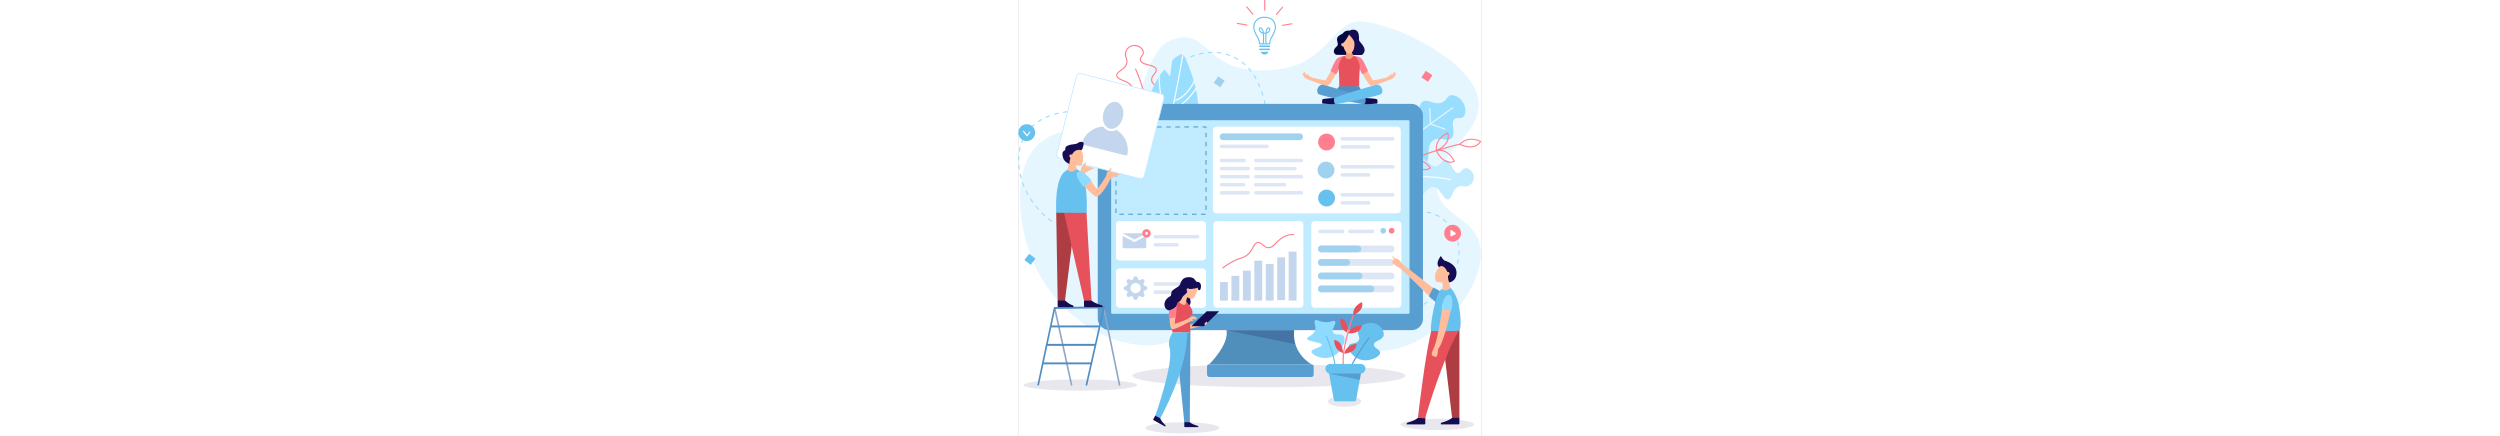 <svg  width="100%" height="100px" viewBox="0 0 573 539">
  <rect x="0" y="0" width="573" height="539" fill="#333333" stroke="none"/>
  <defs>
    <clipPath id="clip-Web_1920_1">
      <rect width="573" height="539"/>
    </clipPath>
  </defs>
  <g id="Web_1920_1" data-name="Web 1920 – 1" clip-path="url(#clip-Web_1920_1)">
    <rect width="573" height="539" fill="#fff"/>
    <g id="Grupo_3" data-name="Grupo 3" transform="translate(-480 -118)">
      <g id="background" transform="translate(480 118)">
        <path id="Trazado_1" data-name="Trazado 1" d="M314.835,86.34c-83.888,6.72-76.367-48.5-118.618-39.19-40.338,8.9-33.34,66.77-66.458,94.47-41.345,34.54-68.875,5.06-103.715,35.85C-9.31,208.58.5,281.07,18.965,324c22.072,51.39,70.9,94.1,125.616,101.51,57.9,7.85,68-31.2,138.173-35.23,90.091-5.17,114.791,56.83,182.831,40.87,63.176-14.81,115.385-85.43,104.722-129.66-8.056-33.26-47.417-34-53.036-67.65-7.27-43.52,54.969-64,51.636-108.51-3.273-43.73-87.433-91-141.234-98.7C387.415,20.91,386.72,80.58,314.835,86.34Z" transform="translate(0 0.083)" fill="#e6f6ff"/>
        <path id="Trazado_2" data-name="Trazado 2" d="M153.22,146.61a29,29,0,0,1-15.48-4.52c-4.24-2.73-7-6.21-7.72-9.82-1-5,2-9.1,4.9-13.05,2.77-3.76,5.39-7.31,4.16-11.22-1.31-4.15-6.16-6.16-10.45-7.94s-8.15-3.38-8.36-6.83c-.18-2.88,2.44-4.78,5.2-6.79,3.13-2.27,6.68-4.85,7.32-9.35a11.45,11.45,0,0,0-.89-5.86c-.74-2.15-1.52-4.37-.47-7.47a12.45,12.45,0,0,1,8.85-8.11h0c6.46-1.43,13,2.92,14.05,7.47.64,2.71-.72,4.75-1.93,6.54-1.06,1.59-2,3-1.56,4.57.75,2.85,5.08,4,9.27,5.12,4.53,1.2,9.21,2.45,10.2,6,.71,2.49-.83,4.41-2.46,6.44s-3.24,4-3.07,6.92c.2,3.49,2.95,5.37,6.13,7.56,2.92,2,6.24,4.28,7.73,8.23,1.77,4.69.83,11.41-2.47,17.53-3.91,7.27-10.29,12.37-17.5,14a24.539,24.539,0,0,1-5.45.58ZM140.59,57a11,11,0,0,0-7.84,7.19c-.9,2.65-.26,4.47.47,6.58a13,13,0,0,1,.95,6.51c-.72,5.08-4.69,8-7.88,10.27-2.56,1.86-4.76,3.46-4.63,5.58.16,2.59,3.56,4,7.5,5.63,4.57,1.9,9.75,4,11.24,8.81,1.44,4.59-1.51,8.59-4.36,12.46-2.74,3.71-5.57,7.55-4.66,12,.66,3.19,3.25,6.45,7.11,8.93a27,27,0,0,0,19.87,3.75c6.82-1.54,12.87-6.38,16.59-13.29,3.11-5.78,4-12.06,2.39-16.39-1.34-3.54-4.33-5.59-7.22-7.58-3.34-2.29-6.49-4.45-6.73-8.62-.2-3.4,1.7-5.77,3.38-7.87,1.45-1.82,2.71-3.39,2.2-5.2-.78-2.78-5.07-3.92-9.22-5-4.57-1.21-9.31-2.47-10.25-6.11-.58-2.22.6-4,1.75-5.69s2.23-3.33,1.72-5.45c-.94-3.92-6.84-7.66-12.38-6.43Z" transform="translate(0.928 0.083)" fill="#ff7f8e"/>
        <path id="Trazado_3" data-name="Trazado 3" d="M158.51,162.85l-1.37-.23c6.15-36.22-13.65-77.06-13.85-77.47l1.25-.62C144.74,85,164.73,126.19,158.51,162.85Z" transform="translate(1.02 0.083)" fill="#ff7f8e"/>
        <path id="Trazado_4" data-name="Trazado 4" d="M302.86,129.14c-.37-1.83-.78-3.65-1.21-5.4l1.35-.33c.44,1.77.85,3.6,1.23,5.45Zm-2.65-10.74c-.52-1.79-1.09-3.56-1.68-5.27l1.32-.45c.59,1.73,1.17,3.52,1.7,5.33ZM296.59,108c-.71-1.72-1.45-3.42-2.23-5l1.26-.59c.78,1.65,1.54,3.37,2.26,5.12Zm-4.76-10c-.9-1.62-1.86-3.21-2.84-4.72l1.17-.76c1,1.54,2,3.16,2.89,4.81Zm-6-9.21c-1.12-1.47-2.31-2.9-3.52-4.23l1-.94c1.23,1.37,2.44,2.82,3.59,4.32ZM192.3,81.55l-.82-1.12c1.51-1.1,3.07-2.17,4.63-3.17l.75,1.17c-1.56,1-3.09,2.05-4.58,3.13Zm86.15-.91c-1.34-1.25-2.75-2.44-4.19-3.54l.85-1.11c1.47,1.13,2.91,2.35,4.29,3.63ZM201.57,75.6l-.68-1.22c1.64-.91,3.31-1.78,5-2.58l.6,1.26C204.83,73.84,203.18,74.7,201.57,75.6ZM269.73,74a49.052,49.052,0,0,0-4.79-2.68l.62-1.25c1.67.83,3.32,1.76,4.91,2.75Zm-58.2-3.13-.52-1.3c1.74-.69,3.52-1.34,5.28-1.91l.42,1.32c-1.71.54-3.47,1.17-5.18,1.86Zm48.38-1.75c-1.7-.65-3.46-1.22-5.22-1.7l.36-1.34c1.81.49,3.61,1.08,5.35,1.74ZM222,67.44l-.34-1.35c1.82-.45,3.67-.84,5.5-1.15l.23,1.37C225.62,66.62,223.81,67,222,67.44Zm27.3-1.23c-1.78-.31-3.62-.54-5.45-.69l.11-1.38c1.87.15,3.75.38,5.58.7Zm-16.45-.61-.12-1.39c1.87-.17,3.76-.26,5.61-.27v1.39c-1.78.01-3.63.1-5.47.27Z" transform="translate(1.651 0.083)" fill="#99deff"/>
        <path id="Trazado_5" data-name="Trazado 5" d="M544.66,124.75c5.19,6.85,5,15.81,1.66,19.41-3.24,3.44-7.37-.19-10.94,2.77-5.6,4.66,1.53,16.16-2.93,22.74-4.62,6.8-14.79-1.68-23.27,3.61-10.4,6.48-1.89,23.43-11.09,32.33-8.81,8.51-31.14,7-42.93-8.65-10.41-13.84-9.12-34.1-.5-40.87,10.08-7.92,25.72,6.06,34.19-2.68,7.6-7.85-1-23.22,7.19-28,6.88-4,15,5.49,24.3.8,6.1-3.08,6-8.89,12-8.71C536.55,117.59,541.43,120.5,544.66,124.75Z" transform="translate(3.926 0.083)" fill="#99deff"/>
        <path id="Trazado_6" data-name="Trazado 6" d="M440.08,217.22h-.14a.7.7,0,0,1-.54-.83c2.09-10,18.41-27.12,48.51-50.85,22.35-17.62,44.38-32.52,44.6-32.67a.695.695,0,1,1,.78,1.15c-.88.6-87.69,59.45-92.53,82.66a.69.69,0,0,1-.68.54Z" transform="translate(3.926 0.083)" fill="#e6f6ff"/>
        <path id="Trazado_7" data-name="Trazado 7" d="M491.24,190.24h-.12l-26.31-4.69a.7.7,0,0,1-.57-.69l.24-21.09a.68.68,0,0,1,.7-.69.7.7,0,0,1,.69.71l-.23,20.49,25.72,4.59a.69.69,0,0,1-.12,1.37Z" transform="translate(3.926 0.083)" fill="#e6f6ff"/>
        <path id="Trazado_8" data-name="Trazado 8" d="M523.11,160a.67.67,0,0,1-.24,0l-17.61-6.35a.7.7,0,0,1-.46-.63l-.87-19.15a.7.7,0,0,1,.67-.73.69.69,0,0,1,.72.67l.85,18.69,17.18,6.19a.69.69,0,0,1,.41.89A.68.68,0,0,1,523.11,160Z" transform="translate(3.926 0.083)" fill="#e6f6ff"/>
        <path id="Trazado_9" data-name="Trazado 9" d="M559.19,219.1c0-6-5.2-11.3-9.68-11.37-4.8-.06-6,6-10.1,5.83-6.66-.22-8.52-16.21-15.12-16.56-4.57-.25-5.62,7.33-11.67,8.32-7.24,1.18-10.33-8.9-18.66-10.08-10-1.41-25.58,10.33-25.59,25.7,0,12.5,10.26,24.4,19,24.25,9.61-.16,12.9-14.89,21.77-14.14s12.11,16.13,18.36,15.12c5.4-.86,4.51-12.55,12.87-15.71,5.15-2,8.38,1.39,13.2-1.54a11.82,11.82,0,0,0,5.62-9.82Z" transform="translate(3.926 0.083)" fill="#c1ebff"/>
        <path id="Trazado_10" data-name="Trazado 10" d="M451.56,226.12a.69.69,0,0,1-.65-.43.71.71,0,0,1,.38-.91c34.41-14.09,79-3.61,79.47-3.5a.69.69,0,0,1,.52.83.7.7,0,0,1-.84.52c-.44-.11-44.64-10.48-78.62,3.44a.851.851,0,0,1-.26.05Z" transform="translate(3.926 0.083)" fill="#fff"/>
        <path id="Trazado_11" data-name="Trazado 11" d="M460.36,213.55a.72.72,0,0,1-.34-.09.69.69,0,0,1-.26-.94c4.37-7.82,19.52-16.12,45-24.68,18.9-6.34,36.77-10.47,36.94-10.51a.7.7,0,0,1,.32,1.36c-.71.16-71,16.51-81.07,34.5a.69.69,0,0,1-.59.36Z" transform="translate(3.926 0.083)" fill="#ff7f8e"/>
        <path id="Trazado_12" data-name="Trazado 12" d="M554.66,182.06a32.78,32.78,0,0,1-13.21-3.24.69.69,0,0,1-.19-1.09c11.08-11.8,26.29-3.78,26.45-3.7a.73.73,0,0,1,.34.43.7.7,0,0,1-.08.55C564.6,180.46,559.49,182.06,554.66,182.06ZM543,178c3.51,1.55,16.79,6.55,23.41-3.07C563.45,173.57,552,169.13,543,178Z" transform="translate(3.926 0.083)" fill="#ff7f8e"/>
        <path id="Trazado_13" data-name="Trazado 13" d="M529.87,201c-11.11,0-17.64-14.52-17.71-14.69a.67.67,0,0,1,0-.6.7.7,0,0,1,.49-.36c15.94-3,22.86,13.48,22.93,13.64a.69.69,0,0,1-.38.91,14.259,14.259,0,0,1-5.33,1.1Zm-16-14.43c1.74,3.41,9.11,16.17,20.18,12.3a26.63,26.63,0,0,0-4.82-6.86c-4.41-4.48-9.57-6.31-15.4-5.48Z" transform="translate(3.926 0.083)" fill="#ff7f8e"/>
        <path id="Trazado_14" data-name="Trazado 14" d="M512.8,186.69a.75.75,0,0,1-.36-.1.74.74,0,0,1-.34-.53c-1.68-16.1,14.33-22.36,14.5-22.43a.75.75,0,0,1,.55,0,.69.69,0,0,1,.36.42c4.63,14.72-14.26,22.48-14.45,22.56a.85.85,0,0,1-.26.08Zm13.59-21.46c-2.93,1.32-13.75,7.07-13,19.73,3.48-1.65,15.95-8.43,13-19.73Z" transform="translate(3.926 0.083)" fill="#ff7f8e"/>
        <path id="Trazado_15" data-name="Trazado 15" d="M498.52,210.21c-10.14,0-18.32-11.62-18.42-11.77a.66.66,0,0,1-.09-.61.7.7,0,0,1,.42-.44c15.23-5.54,25.43,9.57,25.53,9.72a.73.73,0,0,1,.1.54.71.71,0,0,1-.32.44A13.59,13.59,0,0,1,498.52,210.21ZM481.8,198.4c2.41,3.09,12.25,14.48,22.56,8.88C502.38,204.68,493.82,194.66,481.8,198.4Z" transform="translate(3.926 0.083)" fill="#ff7f8e"/>
        <path id="Trazado_16" data-name="Trazado 16" d="M480.67,198.74a.67.67,0,0,1-.24,0,.7.7,0,0,1-.43-.47c-4.29-15.58,9.9-25.25,10-25.34a.69.69,0,0,1,1,.26c7,13.74-9.82,25.36-10,25.47a.69.69,0,0,1-.33.08Zm9.49-24.21c-2.58,2-11.81,10.18-9.07,22.34C484.19,194.46,494.86,185.17,490.16,174.53Z" transform="translate(3.926 0.083)" fill="#ff7f8e"/>
        <path id="Trazado_17" data-name="Trazado 17" d="M202.5,66.05s33,62.47,11.73,96.35-46.94,42.73-46.94,42.73-21.38-34.94-10.2-73.22S180,86,180,86l6.52,8.5L189.09,75S192.89,69.36,202.5,66.05Z" transform="translate(1.207 0.083)" fill="#99deff"/>
        <path id="Trazado_18" data-name="Trazado 18" d="M167.29,205.82a.67.67,0,0,1-.38-.11.69.69,0,0,1-.2-1c17-26.34,34.92-137.69,35.1-138.81a.7.7,0,0,1,1.38.21c-.05.29-4.56,28.46-11.13,59.54-8.83,41.79-17,68.64-24.19,79.82A.69.69,0,0,1,167.29,205.82Z" transform="translate(1.23 0.083)" fill="#fff"/>
        <path id="Trazado_19" data-name="Trazado 19" d="M185.63,151.72h-.19c-4.44-1.26-7.91-11.07-10.62-30-2-13.72-2.73-27.28-2.74-27.41a.7.7,0,1,1,1.39-.08c.83,14.89,4.66,54,12.35,56.17a.69.69,0,0,1-.19,1.36Z" transform="translate(1.22 0.083)" fill="#fff"/>
        <path id="Trazado_20" data-name="Trazado 20" d="M183.06,168.14H183a.7.7,0,1,1,.05-1.39h0c.15,0,15.24.07,38.19-26.75a.695.695,0,1,1,1.05.91C199.55,167.43,184.59,168.14,183.06,168.14Z" transform="translate(1.355 0.083)" fill="#fff"/>
        <path id="Trazado_21" data-name="Trazado 21" d="M191.65,125a.7.7,0,0,1-.17-1.37c15.23-3.88,24.16-23.69,24.24-23.89a.7.7,0,0,1,1.28.56,60.891,60.891,0,0,1-6.54,10.78c-3.91,5.17-10.32,11.78-18.64,13.9Z" transform="translate(1.383 0.083)" fill="#fff"/>
        <path id="Trazado_22" data-name="Trazado 22" d="M192.22,132.08a10.631,10.631,0,0,1-2.19-.22.7.7,0,0,1,.29-1.36c12.14,2.56,27.11-21.22,27.26-21.46a.7.7,0,0,1,1-.23.69.69,0,0,1,.22,1,87.922,87.922,0,0,1-9.29,12C203.06,128.63,197.27,132.08,192.22,132.08Z" transform="translate(1.381 0.083)" fill="#fff"/>
        <path id="Trazado_23" data-name="Trazado 23" d="M177.08,178.06a.5.5,0,0,1-.17,0c-5.74-1.41-11.21-7.58-16.25-18.33a110.526,110.526,0,0,1-5.83-15.59.7.7,0,0,1,.49-.86.69.69,0,0,1,.85.49c.08.3,8.3,29.79,21.07,32.94a.7.7,0,0,1,.51.85.69.69,0,0,1-.67.5Z" transform="translate(1.115 0.083)" fill="#fff"/>
        <path id="Trazado_24" data-name="Trazado 24" d="M176.06,185.78a.7.7,0,0,1-.25-.05c-19.06-7.34-22-21.34-22.07-21.93a.69.69,0,0,1,.55-.81.68.68,0,0,1,.81.55c0,.13,2.91,13.84,21.21,20.89a.7.7,0,0,1-.25,1.35Z" transform="translate(1.107 0.083)" fill="#fff"/>
        <path id="Trazado_25" data-name="Trazado 25" d="M497.44,376.63l-.77-1.16c1.55-1,3.09-2.09,4.56-3.15l.81,1.14C500.55,374.52,499,375.59,497.44,376.63Zm9.08-6.51-.85-1.1c1.48-1.14,2.93-2.31,4.31-3.47l.9,1.07C509.48,367.79,508,369,506.52,370.12Zm8.56-7.19-.94-1c1.38-1.27,2.72-2.55,4-3.84l1,1C517.83,360.35,516.47,361.65,515.08,362.93Zm7.86-8-1-.93c1.24-1.39,2.43-2.81,3.54-4.23l1.09.86c-1.17,1.48-2.37,2.92-3.63,4.37Zm6.91-8.82-1.15-.79c1-1.53,2-3.1,2.95-4.65l1.2.7c-.92,1.63-1.93,3.22-3,4.78Zm5.64-9.7-1.26-.6c.8-1.67,1.53-3.38,2.17-5.06l1.3.49c-.65,1.76-1.4,3.5-2.21,5.21Zm4-10.52-1.34-.37c.48-1.77.88-3.58,1.18-5.36l1.37.24c-.36,1.86-.77,3.71-1.26,5.53Zm1.86-11.09-1.39-.09c.07-1.08.11-2.17.11-3.25v-2.23l1.39-.06v2.29c-.05,1.15-.09,2.27-.16,3.38Zm-1.87-11a49.707,49.707,0,0,0-1.12-5.37l1.34-.35a51.839,51.839,0,0,1,1.16,5.51Zm-2.82-10.58a48.743,48.743,0,0,0-2.24-5l1.24-.64a51.51,51.51,0,0,1,2.3,5.15Zm-5-9.76a54.068,54.068,0,0,0-3.23-4.44l1.08-.87a55.148,55.148,0,0,1,3.32,4.55ZM524.71,275a52,52,0,0,0-4.1-3.65l.87-1.09a51.215,51.215,0,0,1,4.21,3.76Zm-8.58-6.81a42.307,42.307,0,0,0-4.82-2.57l.57-1.27a43.705,43.705,0,0,1,5,2.66Zm-25.9-4-.51-1.29a22.81,22.81,0,0,1,5.55-1.39l.17,1.38a21.5,21.5,0,0,0-5.21,1.21Zm15.95-.38a30.178,30.178,0,0,0-5.33-1l.12-1.39a32.23,32.23,0,0,1,5.59,1Z" transform="translate(3.926 0.083)" fill="#99deff"/>
        <path id="Trazado_26" data-name="Trazado 26" d="M51,279.93c-1.64-.87-3.28-1.8-4.87-2.78l.72-1.19c1.57,1,3.18,1.89,4.8,2.74Zm-9.56-5.86c-1.52-1.06-3-2.19-4.49-3.35l.86-1.09c1.45,1.14,2.93,2.26,4.43,3.3Zm-8.78-7c-1.38-1.23-2.75-2.53-4.06-3.85l1-1c1.3,1.3,2.65,2.58,4,3.8Zm-7.91-7.93c-1.23-1.38-2.44-2.82-3.61-4.28l1.09-.87c1.15,1.44,2.35,2.86,3.56,4.23Zm-7-8.76c-1.08-1.52-2.13-3.08-3.12-4.66l1.17-.74c1,1.55,2,3.1,3.08,4.59Zm-6-9.48c-.91-1.63-1.78-3.3-2.59-5l1.25-.61c.8,1.65,1.66,3.3,2.55,4.9Zm-4.9-10.08c-.72-1.73-1.39-3.49-2-5.23l1.31-.46c.6,1.71,1.27,3.45,2,5.15Zm-3.7-10.58c-.51-1.8-1-3.63-1.36-5.44l1.36-.29c.38,1.78.84,3.58,1.34,5.35Zm-2.37-11c-.28-1.87-.49-3.74-.63-5.58l1.38-.11c.14,1.81.35,3.65.63,5.48ZM0,198.13v-.2c0-1.82.07-3.64.21-5.41l1.38.11c-.13,1.74-.2,3.52-.2,5.3v.2Zm2.25-11-1.37-.22c.3-1.87.69-3.72,1.16-5.5l1.34.34c-.45,1.78-.83,3.59-1.13,5.41ZM5,176.54l-1.3-.48a54,54,0,0,1,2.19-5.18l1.26.61A52.427,52.427,0,0,0,5,176.54Zm4.8-9.85L8.63,166a52.775,52.775,0,0,1,3.22-4.61l1.1.86a50.1,50.1,0,0,0-3.14,4.44Zm6.74-8.63-1-1a55.52,55.52,0,0,1,4.12-3.84l.9,1.07a52.8,52.8,0,0,0-4.01,3.77Zm8.4-7.06-.79-1.15c1.52-1,3.13-2,4.78-3l.68,1.21C28,149,26.42,150,24.94,151Zm9.57-5.38-.57-1.26c1.67-.76,3.41-1.48,5.19-2.13l.48,1.31c-1.75.65-3.46,1.35-5.1,2.09Zm10.34-3.79-.39-1.34c1.75-.51,3.58-1,5.43-1.39l.3,1.36c-1.82.42-3.62.88-5.34,1.38Zm10.76-2.42-.23-1.37c1.8-.3,3.67-.56,5.54-.77l.16,1.38c-1.85.22-3.69.48-5.47.77Zm33.73-1h-.63l.11-1.38h.63Zm-22.75-.25-.1-1.39c1.82-.12,3.7-.21,5.59-.26v1.39c-1.83.1-3.69.1-5.49.27ZM83.18,138c-1.86-.08-3.72-.14-5.53-.16v-1.39c1.83,0,3.71.08,5.59.16Z" transform="translate(0 0.083)" fill="#99deff"/>
        <circle id="Elipse_1" data-name="Elipse 1" cx="10.43" cy="10.43" r="10.43" transform="translate(526.396 277.683)" fill="#ff7f8e"/>
        <path id="Trazado_27" data-name="Trazado 27" d="M530.19,284.64v6.77a.7.7,0,0,0,1,.62l5.42-2.88a.69.69,0,0,0,.08-1.17l-5.42-3.9a.69.69,0,0,0-1.08.56Z" transform="translate(3.926 0.083)" fill="#fff"/>
        <circle id="Elipse_2" data-name="Elipse 2" cx="10.43" cy="10.43" r="10.43" transform="translate(0.26 153.423)" fill="#67c1ef"/>
        <path id="Trazado_28" data-name="Trazado 28" d="M11.13,168.29a.7.7,0,0,1-.53-.26l-4.38-5.35a.69.69,0,0,1,.1-1,.7.7,0,0,1,1,.09l3.81,4.66,2.78-3.75a.7.7,0,0,1,1-.14.69.69,0,0,1,.15,1L11.69,168a.72.72,0,0,1-.54.28Z" transform="translate(0 0.083)" fill="#fff"/>
        <rect id="Rectángulo_1" data-name="Rectángulo 1" width="9.74" height="9.74" transform="translate(503.735 87.506) rotate(33.82)" fill="#ff7f8e"/>
        <rect id="Rectángulo_2" data-name="Rectángulo 2" width="9.74" height="9.74" transform="translate(247.109 94.314) rotate(33.82)" fill="#a0d2ef"/>
        <rect id="Rectángulo_3" data-name="Rectángulo 3" width="9.74" height="9.74" transform="matrix(0.79, 0.613, -0.613, 0.79, 13.775, 313.548)" fill="#67c1ef"/>
        <path id="Trazado_30" data-name="Trazado 30" d="M308.33,58H296.57a1,1,0,0,1-.95-1h0a1,1,0,0,1,.95-.94h11.76a1,1,0,0,1,.95.94h0A1,1,0,0,1,308.33,58Z" transform="translate(2.093 0.083)" fill="#67c1ef"/>
        <path id="Trazado_31" data-name="Trazado 31" d="M308.33,61.88H296.57a1,1,0,0,1-.95-1h0a1,1,0,0,1,.95-.94h11.76a1,1,0,0,1,.95.94h0A1,1,0,0,1,308.33,61.88Z" transform="translate(2.093 0.083)" fill="#67c1ef"/>
        <path id="Trazado_32" data-name="Trazado 32" d="M297.44,63.91s1.54,3.4,5.12,3.4a4.92,4.92,0,0,0,4.61-3.4Z" transform="translate(2.091 0.083)" fill="#67c1ef"/>
        <g id="light__bulb" transform="translate(270.135)">
          <path id="Trazado_29" data-name="Trazado 29" d="M308.6,54.73H296.31a.69.69,0,0,1-.69-.61,24.86,24.86,0,0,0-1.47-5.92c-.18-.34-.45-.83-.79-1.44-1.72-3.07-4.92-8.78-4.92-13.21a13.39,13.39,0,0,1,3-8.51c2.46-2.92,6.28-4.47,11-4.47s8.57,1.55,11,4.47a13.39,13.39,0,0,1,3,8.51c0,4.43-3.2,10.14-4.92,13.21-.34.61-.61,1.1-.79,1.44a24.172,24.172,0,0,0-1.46,5.92A.7.7,0,0,1,308.6,54.73Zm-11.69-1.39H308a23.209,23.209,0,0,1,1.52-5.76c.18-.36.47-.87.82-1.5,1.65-3,4.74-8.46,4.74-12.53,0-5.34-3.31-11.59-12.62-11.59s-12.62,6.25-12.62,11.59c0,4.07,3.09,9.57,4.74,12.53.36.63.64,1.14.82,1.5A23.21,23.21,0,0,1,296.91,53.34Z" transform="translate(-268.028 0.083)" fill="#67c1ef"/>
          <path id="Trazado_33" data-name="Trazado 33" d="M302.56,13.17a.69.69,0,0,1-.69-.7V.7a.7.7,0,1,1,1.39,0V12.47a.7.7,0,0,1-.7.7Z" transform="translate(-268.028 0.083)" fill="#ff7f8e"/>
          <path id="Trazado_34" data-name="Trazado 34" d="M287.92,18.1a.72.72,0,0,1-.54-.25l-7.57-9a.7.7,0,0,1,1.07-.9l7.57,9a.69.69,0,0,1-.09,1,.67.67,0,0,1-.44.15Z" transform="translate(-268.028 0.083)" fill="#ff7f8e"/>
          <path id="Trazado_35" data-name="Trazado 35" d="M280.32,31.5h-.12l-11.6-2a.68.68,0,0,1-.56-.8.69.69,0,0,1,.8-.57l11.6,2.05a.693.693,0,1,1-.12,1.38Z" transform="translate(-268.028 0.083)" fill="#ff7f8e"/>
          <path id="Trazado_36" data-name="Trazado 36" d="M324.38,32a.7.7,0,0,1-.12-1.38l11.6-2a.69.69,0,0,1,.81.56.71.71,0,0,1-.57.81l-11.6,2Z" transform="translate(-268.028 0.083)" fill="#ff7f8e"/>
          <path id="Trazado_37" data-name="Trazado 37" d="M317.09,18.43a.7.7,0,0,1-.53-1.15l7.57-9a.7.7,0,0,1,1.07.89l-7.58,9A.69.69,0,0,1,317.09,18.43Z" transform="translate(-268.028 0.083)" fill="#ff7f8e"/>
          <path id="Trazado_38" data-name="Trazado 38" d="M301.41,54.24,300,54.07a64.693,64.693,0,0,0,.24-12.63A6.92,6.92,0,0,1,297,39.68a5.56,5.56,0,0,1-1.77-3.77c0-1.3.73-2.18,1.82-2.18a3.26,3.26,0,0,1,2.49,1.17,10.76,10.76,0,0,1,1.94,5.36,9.53,9.53,0,0,0,2.07,0c.31-2.47.87-4.58,1.85-5.65a2.4,2.4,0,0,1,1.81-.86,2.25,2.25,0,0,1,2.26,2.48,5.14,5.14,0,0,1-1.76,3.64,6.82,6.82,0,0,1-2.88,1.55A80.685,80.685,0,0,0,305,54.09l-1.39.13a82.609,82.609,0,0,1-.17-12.57,9.3,9.3,0,0,1-1.75,0,66.893,66.893,0,0,1-.28,12.59Zm-4.33-19.12c-.37,0-.43.5-.43.79A4.1,4.1,0,0,0,298,38.69a5.55,5.55,0,0,0,2.06,1.24,8.52,8.52,0,0,0-1.53-4.1,1.85,1.85,0,0,0-1.45-.71Zm10.16,0a1,1,0,0,0-.78.4A8.79,8.79,0,0,0,305,39.89a5.5,5.5,0,0,0,1.77-1.06,3.74,3.74,0,0,0,1.31-2.62c.03-.4-.08-1.09-.84-1.09Z" transform="translate(-268.028 0.083)" fill="#67c1ef"/>
        </g>
      </g>
      <g id="shadows" transform="translate(486.63 567.943)">
        <ellipse id="Elipse_3" data-name="Elipse 3" cx="70.24" cy="6.95" rx="70.24" ry="6.95" transform="translate(0 18.78)" fill="#150d53" opacity="0.1"/>
        <ellipse id="Elipse_4" data-name="Elipse 4" cx="20.62" cy="6.87" rx="20.62" ry="6.87" transform="translate(376.013 39.02)" fill="#150d53" opacity="0.1"/>
        <ellipse id="Elipse_5" data-name="Elipse 5" cx="45.55" cy="6.95" rx="45.55" ry="6.95" transform="translate(150.801 71.64)" fill="#150d53" opacity="0.1"/>
        <ellipse id="Elipse_6" data-name="Elipse 6" cx="45.55" cy="6.95" rx="45.55" ry="6.95" transform="translate(465.716 67.47)" fill="#150d53" opacity="0.1"/>
        <ellipse id="Elipse_7" data-name="Elipse 7" cx="168.65" cy="14.26" rx="168.65" ry="14.26" transform="translate(134.546)" fill="#150d53" opacity="0.1"/>
      </g>
      <g id="monitor" transform="translate(578.396 246.293)">
        <rect id="Rectángulo_4" data-name="Rectángulo 4" width="401.77" height="279.57" rx="13.91" fill="#599ed1"/>
        <path id="Trazado_39" data-name="Trazado 39" d="M358.45,449.9H232.26s24.82-24.35,21.31-42.12h83.58C334,436.84,358.45,449.9,358.45,449.9Z" transform="translate(-94.47 -128.21)" fill="#508ebc"/>
        <rect id="Rectángulo_5" data-name="Rectángulo 5" width="131.76" height="15.73" rx="2.78" transform="translate(135.01 321.69)" fill="#599ed1"/>
        <rect id="Rectángulo_6" data-name="Rectángulo 6" width="368.59" height="239.24" rx="1.39" transform="translate(16.59 20.17)" fill="#c1ebff"/>
        <path id="Trazado_40" data-name="Trazado 40" d="M337.15,407.78H253.57a1.568,1.568,0,0,0,0,.23l85,17a43,43,0,0,1-1.42-17.23Z" transform="translate(-94.47 -128.21)" fill="#150d53" opacity="0.2"/>
      </g>
      <g id="stairs" transform="translate(503.81 496.543)">
        <path id="Trazado_41" data-name="Trazado 41" d="M66,476.34a1,1,0,0,1-1-.82L44.37,381.16a1.025,1.025,0,0,1,2-.45L67,475.07a1,1,0,0,1-.79,1.24.912.912,0,0,1-.21.03Z" transform="translate(-23.81 -378.46)" fill="#91a7c8"/>
        <path id="Trazado_42" data-name="Trazado 42" d="M125.28,476.34a1,1,0,0,1-1-.84l-19.72-95.74a1.022,1.022,0,0,1,2-.42l19.72,95.74a1,1,0,0,1-.81,1.23Z" transform="translate(-23.81 -378.46)" fill="#91a7c8"/>
        <path id="Trazado_43" data-name="Trazado 43" d="M84.52,476.34a.851.851,0,0,1-.23,0,1,1,0,0,1-.79-1.25l21.6-95.74a1.026,1.026,0,0,1,2,.46L85.53,475.52A1,1,0,0,1,84.52,476.34Z" transform="translate(-23.81 -378.46)" fill="#518dc1"/>
        <path id="Trazado_44" data-name="Trazado 44" d="M24.86,476.34h-.22a1,1,0,0,1-.8-1.23l20.24-94.94a1.024,1.024,0,1,1,2,.44l-20.2,94.9A1,1,0,0,1,24.86,476.34Z" transform="translate(-23.81 -378.46)" fill="#518dc1"/>
        <path id="Trazado_45" data-name="Trazado 45" d="M45.55,381.56a1.21,1.21,0,0,1,0-2.41l60-.69a1.205,1.205,0,0,1,.03,2.41l-60,.69Z" transform="translate(-23.81 -378.46)" fill="#518dc1"/>
        <path id="Trazado_46" data-name="Trazado 46" d="M99.77,404.37h-59a1.21,1.21,0,0,1,0-2.41h59a1.21,1.21,0,0,1,0,2.41Z" transform="translate(-23.81 -378.46)" fill="#518dc1"/>
        <path id="Trazado_47" data-name="Trazado 47" d="M94.78,427.18H35.9a1.21,1.21,0,1,1,0-2.42H94.78a1.21,1.21,0,1,1,0,2.42Z" transform="translate(-23.81 -378.46)" fill="#518dc1"/>
        <path id="Trazado_48" data-name="Trazado 48" d="M90.18,450h-59a1.21,1.21,0,1,1,0-2.41h59a1.21,1.21,0,1,1,0,2.41Z" transform="translate(-23.81 -378.46)" fill="#518dc1"/>
      </g>
      <g id="Grupo_2" data-name="Grupo 2" transform="translate(600.158 274.183)">
        <rect id="Rectángulo_7" data-name="Rectángulo 7" width="111.27" height="48.68" rx="4.17" transform="translate(0.71 116.93)" fill="#fff"/>
        <path id="Trazado_49" data-name="Trazado 49" d="M229.47,265.27h-5.6v-1.4h5.6l.06,1.39Zm-11.21,0h-5.6v-1.4h5.6Zm-11.21,0h-5.6v-1.4h5.6Zm-11.21,0h-5.6v-1.4h5.6Zm-11.21,0H179v-1.4h5.6Zm-11.21,0h-5.6v-1.4h5.6Zm-11.21,0H156.6v-1.4h5.61Zm-11.21,0h-5.61v-1.4H151Zm-11.21,0h-5.61v-1.4h5.61Zm-11.21,0H123v-1.4h5.61ZM119.41,263H118v-5.6h1.39Zm111.27-3.77h-1.39v-5.61h1.39ZM119.41,251.8H118v-5.61h1.39ZM230.68,248h-1.39v-5.61h1.39Zm-111.27-7.44H118V235h1.39Zm111.27-3.77h-1.39v-5.61h1.39Zm-111.27-7.44H118v-5.61h1.39Zm111.27-3.77h-1.39V220h1.39Zm-111.27-7.44H118v-5.61h1.39Zm111.27-3.77h-1.39v-5.61h1.39ZM119.41,207H118v-5.61h1.39Zm111.27-3.77h-1.39v-5.61h1.39Zm-111.27-7.44H118v-5.61h1.39ZM230.68,192h-1.39v-5.61h1.39Zm-111.27-7.44H118v-5.61h1.39Zm111.27-3.77h-1.39v-5.61h1.39Zm-111.27-7.44H118v-5.61h1.39Zm111.27-3.78h-1.39V164h1.39Zm-111.27-7.43H118v-4.81a1.21,1.21,0,0,1,1.18-1.21v1.39a.18.18,0,0,0,.18-.18Zm111.27-3.78h-1.39v-.85h-3.58V156.1h3.76a1.21,1.21,0,0,1,1.21,1.21Zm-10.58-.85h-5.6V156.1h5.6Zm-11.21,0h-5.6V156.1h5.6Zm-11.21,0h-5.6V156.1h5.6Zm-11.21,0h-5.6V156.1h5.6Zm-11.21,0h-5.6V156.1h5.6Zm-11.21,0h-5.6V156.1h5.6Zm-11.21,0h-5.6V156.1h5.6Zm-11.21,0H136V156.1h5.6Zm-11.21,0h-5.6V156.1h5.6Z" transform="translate(-118 -156.1)" fill="#599ed1"/>
        <rect id="Rectángulo_8" data-name="Rectángulo 8" width="111.27" height="107.1" rx="4.17" transform="translate(242.1 116.93)" fill="#fff"/>
        <rect id="Rectángulo_9" data-name="Rectángulo 9" width="111.27" height="107.01" rx="4.17" transform="translate(121.06 116.93)" fill="#fff"/>
        <rect id="Rectángulo_10" data-name="Rectángulo 10" width="232.03" height="107.01" rx="4.17" transform="translate(120.56 0.34)" fill="#fff"/>
        <rect id="Rectángulo_11" data-name="Rectángulo 11" width="111.27" height="48.68" rx="4.17" transform="translate(0.71 175.4)" fill="#fff"/>
        <path id="Trazado_50" data-name="Trazado 50" d="M452.42,285a3.53,3.53,0,1,1-3.53-3.55A3.53,3.53,0,0,1,452.42,285Z" transform="translate(-118 -156.1)" fill="#a0d2ef"/>
        <path id="text7" d="M398.78,288H370.9a2.18,2.18,0,0,1-2.17-2.18h0a2.17,2.17,0,0,1,2.17-2.17h27.88a2.17,2.17,0,0,1,2.17,2.17h0a2.18,2.18,0,0,1-2.17,2.18Z" transform="translate(-118 -156.1)" fill="#dce6f4"/>
        <path id="Trazado_52" data-name="Trazado 52" d="M435.64,288H407.76a2.18,2.18,0,0,1-2.17-2.18h0a2.17,2.17,0,0,1,2.17-2.17h27.88a2.17,2.17,0,0,1,2.17,2.17h0a2.18,2.18,0,0,1-2.17,2.18Z" transform="translate(-118 -156.1)" fill="#dce6f4"/>
        <path id="Trazado_53" data-name="Trazado 53" d="M462.85,285a3.53,3.53,0,1,1-3.53-3.55,3.53,3.53,0,0,1,3.53,3.55Z" transform="translate(-118 -156.1)" fill="#ff7f8e"/>
        <path id="Trazado_54" data-name="Trazado 54" d="M345.67,173.07H251.08a4.17,4.17,0,0,1-4.17-4.17h0a4.18,4.18,0,0,1,4.17-4.18h94.59a4.18,4.18,0,0,1,4.17,4.18h0A4.17,4.17,0,0,1,345.67,173.07Z" transform="translate(-118 -156.1)" fill="#a0d2ef"/>
        <path id="Trazado_55" data-name="Trazado 55" d="M250.74,331.63a.69.69,0,0,1-.43-1.24A80.152,80.152,0,0,1,265,321.27a58.554,58.554,0,0,1,8.35-3.28,18,18,0,0,0,6.14-2.91c4.42-3.22,6.43-7,8-10s3-5.65,6.18-6.11c2.95-.44,5,1.32,7,3s4,3.41,7,3.24c2.85-.16,4.51-1.83,7.26-4.59a65.211,65.211,0,0,1,6.26-5.7c5.6-4.39,11.87-6.47,17.22-5.7a.69.69,0,0,1,.59.79.7.7,0,0,1-.79.59c-5-.72-10.86,1.26-16.16,5.42A62.606,62.606,0,0,0,316,301.6c-2.78,2.79-4.79,4.81-8.17,5-3.57.2-5.91-1.81-8-3.57-1.91-1.63-3.56-3-5.88-2.7-2.48.36-3.6,2.47-5.15,5.39-1.68,3.15-3.77,7.07-8.45,10.48a19.55,19.55,0,0,1-6.53,3.12,56.892,56.892,0,0,0-8.18,3.21,78.089,78.089,0,0,0-14.48,9A.65.65,0,0,1,250.74,331.63Z" transform="translate(-118 -156.1)" fill="#ff7f8e"/>
        <rect id="graph__column__one" width="9.74" height="22.91" transform="translate(129.26 192.27)" fill="#c4d6ed"/>
        <rect id="graph__column__three" width="9.74" height="37.01" transform="translate(157.54 178.17)" fill="#c4d6ed"/>
        <rect id="graph__column__two" width="9.74" height="30.55" transform="translate(143.4 184.63)" fill="#c4d6ed"/>
        <rect id="graph__column__four" width="9.74" height="49.34" transform="translate(171.68 165.83)" fill="#c4d6ed"/>
        <rect id="graph__column__five" width="9.74" height="45.23" transform="translate(185.82 169.94)" fill="#c4d6ed"/>
        <rect id="graph__column__six" width="9.74" height="52.87" transform="translate(199.96 161.72)" fill="#c4d6ed"/>
        <rect id="graph__column__seven" width="9.74" height="60.5" transform="translate(214.1 154.67)" fill="#c4d6ed"/>
        <rect id="Rectángulo_19" data-name="Rectángulo 19" width="60.65" height="4.34" rx="2.17" transform="translate(171.39 39.95)" fill="#dce6f4"/>
        <path id="text1" d="M277.08,200.4H249.2a2.17,2.17,0,0,1-2.17-2.17h0a2.18,2.18,0,0,1,2.17-2.18h27.88a2.18,2.18,0,0,1,2.17,2.18h0a2.17,2.17,0,0,1-2.17,2.17Z" transform="translate(-118 -156.1)" fill="#dce6f4"/>
        <path id="text2" d="M339.67,210.37H291.56a2.17,2.17,0,0,1-2.17-2.17h0a2.17,2.17,0,0,1,2.17-2.17h48.11a2.17,2.17,0,0,1,2.17,2.17h0A2.17,2.17,0,0,1,339.67,210.37Z" transform="translate(-118 -156.1)" fill="#dce6f4"/>
        <path id="Trazado_58" data-name="Trazado 58" d="M282,210.37H249.2a2.17,2.17,0,0,1-2.2-2.17h0a2.17,2.17,0,0,1,2.2-2.2H282a2.17,2.17,0,0,1,2.17,2.17h0a2.17,2.17,0,0,1-2.17,2.2Z" transform="translate(-118 -156.1)" fill="#dce6f4"/>
        <path id="Trazado_59" data-name="Trazado 59" d="M347.86,220.34h-56.3a2.17,2.17,0,0,1-2.17-2.17h0a2.17,2.17,0,0,1,2.17-2.17h56.3a2.18,2.18,0,0,1,2.18,2.17h0a2.18,2.18,0,0,1-2.18,2.17Z" transform="translate(-118 -156.1)" fill="#dce6f4"/>
        <rect id="Rectángulo_20" data-name="Rectángulo 20" width="37.09" height="4.34" rx="2.17" transform="translate(129.03 59.9)" fill="#dce6f4"/>
        <path id="Trazado_60" data-name="Trazado 60" d="M327.15,230.31H291.56a2.17,2.17,0,0,1-2.17-2.17h0a2.17,2.17,0,0,1,2.17-2.17h35.59a2.17,2.17,0,0,1,2.17,2.17h0A2.17,2.17,0,0,1,327.15,230.31Z" transform="translate(-118 -156.1)" fill="#dce6f4"/>
        <path id="text3" d="M276.38,230.31H249.2a2.17,2.17,0,0,1-2.17-2.17h0A2.17,2.17,0,0,1,249.2,226h27.18a2.17,2.17,0,0,1,2.17,2.17h0A2.17,2.17,0,0,1,276.38,230.31Z" transform="translate(-118 -156.1)" fill="#dce6f4"/>
        <path id="text4" d="M347.86,240.29h-56.3a2.18,2.18,0,0,1-2.17-2.18h0a2.17,2.17,0,0,1,2.17-2.17h56.3a2.18,2.18,0,0,1,2.18,2.17h0a2.19,2.19,0,0,1-2.18,2.18Z" transform="translate(-118 -156.1)" fill="#dce6f4"/>
        <path id="Trazado_63" data-name="Trazado 63" d="M282,240.29H249.2a2.18,2.18,0,0,1-2.17-2.18h0a2.17,2.17,0,0,1,2.17-2.17H282a2.17,2.17,0,0,1,2.17,2.17h0a2.18,2.18,0,0,1-2.17,2.18Z" transform="translate(-118 -156.1)" fill="#dce6f4"/>
        <circle id="red__circle" cx="10.43" cy="10.43" r="10.43" transform="translate(250.52 8.85)" fill="#ff7f8e"/>
        <path id="Trazado_64" data-name="Trazado 64" d="M460.78,173.56H398.36a2.18,2.18,0,0,1-2.18-2.17h0a2.18,2.18,0,0,1,2.18-2.17h62.42a2.17,2.17,0,0,1,2.17,2.17h0a2.17,2.17,0,0,1-2.17,2.17Z" transform="translate(-118 -156.1)" fill="#dce6f4"/>
        <rect id="Rectángulo_21" data-name="Rectángulo 21" width="36.77" height="4.34" rx="2.17" transform="translate(278.18 23.09)" fill="#dce6f4"/>
        <circle id="light__blue__circle" cx="10.43" cy="10.43" r="10.43" transform="translate(249.82 43.44)" fill="#a0d2ef"/>
        <path id="Trazado_65" data-name="Trazado 65" d="M460.78,208.15H398.36a2.18,2.18,0,0,1-2.18-2.17h0a2.18,2.18,0,0,1,2.18-2.17h62.42A2.17,2.17,0,0,1,463,206h0a2.17,2.17,0,0,1-2.22,2.15Z" transform="translate(-118 -156.1)" fill="#dce6f4"/>
        <path id="Trazado_66" data-name="Trazado 66" d="M430.78,218.12H398.36a2.18,2.18,0,0,1-2.18-2.17h0a2.18,2.18,0,0,1,2.18-2.17h32.42A2.17,2.17,0,0,1,433,216h0a2.17,2.17,0,0,1-2.22,2.12Z" transform="translate(-118 -156.1)" fill="#dce6f4"/>
        <circle id="blue__circle" cx="10.43" cy="10.43" r="10.43" transform="translate(250.52 78.03)" fill="#67c1ef"/>
        <path id="Trazado_67" data-name="Trazado 67" d="M460.78,242.74H398.36a2.18,2.18,0,0,1-2.18-2.17h0a2.19,2.19,0,0,1,2.18-2.18h62.42a2.18,2.18,0,0,1,2.17,2.18h0A2.17,2.17,0,0,1,460.78,242.74Z" transform="translate(-118 -156.1)" fill="#dce6f4"/>
        <path id="Trazado_68" data-name="Trazado 68" d="M430.78,252.71H398.36a2.18,2.18,0,0,1-2.18-2.17h0a2.18,2.18,0,0,1,2.18-2.17h32.42a2.17,2.17,0,0,1,2.17,2.17h0a2.17,2.17,0,0,1-2.17,2.17Z" transform="translate(-118 -156.1)" fill="#dce6f4"/>
        <path id="Trazado_69" data-name="Trazado 69" d="M305.44,183h-56.3a2.17,2.17,0,0,1-2.17-2.17h0a2.17,2.17,0,0,1,2.17-2.17h56.3a2.17,2.17,0,0,1,2.17,2.17h0A2.17,2.17,0,0,1,305.44,183Z" transform="translate(-118 -156.1)" fill="#dce6f4"/>
        <path id="Trazado_70" data-name="Trazado 70" d="M458.68,311.62H372.44a4.17,4.17,0,0,1-4.17-4.17h0a4.17,4.17,0,0,1,4.17-4.17h86.24a4.17,4.17,0,0,1,4.17,4.17h0a4.17,4.17,0,0,1-4.17,4.17Z" transform="translate(-118 -156.1)" fill="#dce6f4"/>
        <path id="Trazado_71" data-name="Trazado 71" d="M458.68,328.31H372.44a4.17,4.17,0,0,1-4.17-4.17h0a4.17,4.17,0,0,1,4.17-4.17h86.24a4.17,4.17,0,0,1,4.17,4.17h0a4.17,4.17,0,0,1-4.17,4.17Z" transform="translate(-118 -156.1)" fill="#dce6f4"/>
        <path id="Trazado_72" data-name="Trazado 72" d="M403.74,328.31h-31.3a4.17,4.17,0,0,1-4.17-4.17h0a4.17,4.17,0,0,1,4.17-4.17h31.3a4.17,4.17,0,0,1,4.17,4.17h0A4.17,4.17,0,0,1,403.74,328.31Z" transform="translate(-118 -156.1)" fill="#a0d2ef"/>
        <path id="Trazado_73" data-name="Trazado 73" d="M417.65,311.62H372.44a4.17,4.17,0,0,1-4.17-4.17h0a4.17,4.17,0,0,1,4.17-4.17h45.21a4.17,4.17,0,0,1,4.17,4.17h0A4.17,4.17,0,0,1,417.65,311.62Z" transform="translate(-118 -156.1)" fill="#a0d2ef"/>
        <path id="Trazado_74" data-name="Trazado 74" d="M458.68,345H372.44a4.18,4.18,0,0,1-4.17-4.18h0a4.17,4.17,0,0,1,4.17-4.17h86.24a4.17,4.17,0,0,1,4.17,4.17h0A4.18,4.18,0,0,1,458.68,345Z" transform="translate(-118 -156.1)" fill="#dce6f4"/>
        <path id="Trazado_75" data-name="Trazado 75" d="M419,345H372.4a4.18,4.18,0,0,1-4.17-4.18h0a4.17,4.17,0,0,1,4.17-4.17H419a4.17,4.17,0,0,1,4.17,4.17h0A4.18,4.18,0,0,1,419,345Z" transform="translate(-118 -156.1)" fill="#a0d2ef"/>
        <path id="Trazado_76" data-name="Trazado 76" d="M458.68,361H372.44a4.17,4.17,0,0,1-4.17-4.17h0a4.17,4.17,0,0,1,4.17-4.17h86.24a4.17,4.17,0,0,1,4.17,4.17h0a4.17,4.17,0,0,1-4.17,4.17Z" transform="translate(-118 -156.1)" fill="#dce6f4"/>
        <path id="graph__row__one" d="M433.64,361h-61.2a4.17,4.17,0,0,1-4.17-4.17h0a4.17,4.17,0,0,1,4.17-4.17h61.2a4.16,4.16,0,0,1,4.17,4.17h0A4.17,4.17,0,0,1,433.64,361Z" transform="translate(-118 -156.1)" fill="#a0d2ef"/>
        <path id="Trazado_78" data-name="Trazado 78" d="M156.17,291.37v13.18a2.08,2.08,0,0,1-2.08,2.09h-25a2.09,2.09,0,0,1-2.09-2.09v-13.2l14.61,7.59Z" transform="translate(-118 -156.1)" fill="#c4d6ed"/>
        <path id="Trazado_79" data-name="Trazado 79" d="M156.17,288.09v.15l-14.6,7.56-14.61-7.58v-.13Z" transform="translate(-118 -156.1)" fill="#c4d6ed"/>
        <path id="Trazado_80" data-name="Trazado 80" d="M161.72,288.17A5.22,5.22,0,1,1,156.5,283a5.22,5.22,0,0,1,5.22,5.17Z" transform="translate(-118 -156.1)" fill="#ff7f8e"/>
        <path id="Trazado_81" data-name="Trazado 81" d="M158.24,288.17a1.74,1.74,0,1,1-1.74-1.74,1.74,1.74,0,0,1,1.74,1.74Z" transform="translate(-118 -156.1)" fill="#fff"/>
        <path id="gear" d="M155.86,353.43l-1.62-.58a2.09,2.09,0,0,1-1.19-2.87l.74-1.55a2.57,2.57,0,0,0-3.42-3.42l-1.55.74a2.09,2.09,0,0,1-2.87-1.19l-.58-1.62a2.56,2.56,0,0,0-4.83,0l-.57,1.62a2.1,2.1,0,0,1-2.88,1.19l-1.55-.74a2.56,2.56,0,0,0-3.41,3.42l.73,1.55a2.08,2.08,0,0,1-1.19,2.87l-1.61.58a2.56,2.56,0,0,0,0,4.83l1.61.57a2.1,2.1,0,0,1,1.19,2.88l-.73,1.55a2.56,2.56,0,0,0,3.41,3.41l1.55-.73a2.1,2.1,0,0,1,2.88,1.19l.57,1.61a2.56,2.56,0,0,0,4.83,0l.58-1.61a2.08,2.08,0,0,1,2.87-1.19l1.55.73a2.56,2.56,0,0,0,3.42-3.41l-.74-1.55a2.11,2.11,0,0,1,1.19-2.88l1.62-.57a2.56,2.56,0,0,0,0-4.83ZM143,362.11a6.27,6.27,0,1,1,6.26-6.27A6.27,6.27,0,0,1,143,362.11Z" transform="translate(-118 -156.1)" fill="#c4d6ed"/>
        <path id="text5" d="M219.66,294.55H167.37a2.18,2.18,0,0,1-2.18-2.17h0a2.18,2.18,0,0,1,2.18-2.17h52.29a2.17,2.17,0,0,1,2.17,2.17h0a2.17,2.17,0,0,1-2.17,2.17Z" transform="translate(-118 -156.1)" fill="#dce6f4"/>
        <path id="Trazado_84" data-name="Trazado 84" d="M194.21,304.52H167.37a2.18,2.18,0,0,1-2.18-2.17h0a2.18,2.18,0,0,1,2.18-2.17h26.84a2.17,2.17,0,0,1,2.17,2.17h0a2.17,2.17,0,0,1-2.17,2.17Z" transform="translate(-118 -156.1)" fill="#dce6f4"/>
        <path id="Trazado_85" data-name="Trazado 85" d="M219.66,353H167.37a2.18,2.18,0,0,1-2.18-2.17h0a2.19,2.19,0,0,1,2.18-2.18h52.29a2.18,2.18,0,0,1,2.17,2.18h0a2.17,2.17,0,0,1-2.17,2.17Z" transform="translate(-118 -156.1)" fill="#dce6f4"/>
        <path id="text6" d="M194.21,363H167.37a2.18,2.18,0,0,1-2.18-2.17h0a2.18,2.18,0,0,1,2.18-2.17h26.84a2.17,2.17,0,0,1,2.17,2.17h0A2.17,2.17,0,0,1,194.21,363Z" transform="translate(-118 -156.1)" fill="#dce6f4"/>
      </g>
      <g id="flowers_pot" data-name="flowers pot" transform="translate(837.068 491.263)">
        <path id="Trazado_87" data-name="Trazado 87" d="M441.42,401.16c4.45,2.77,8.59,8.78,7.15,13.51-1.84,6-11.59,6.06-12,10.74-.41,4.38,8,6.21,7.79,10.34-.24,5.27-14.35,12.2-25.74,8-8.63-3.2-15.07-12.59-13.05-16.88,1.83-3.86,9.48-1.5,12.24-6.31,2.48-4.31-2.48-8.3-.61-13.29C419.63,400.64,432.75,395.77,441.42,401.16Z" transform="translate(-354.131 -373.18)" fill="#67c1ef"/>
        <path id="Trazado_88" data-name="Trazado 88" d="M384.25,440.92c-11.28,4.07-24.8-2.55-24.73-6.45s13.2-5.53,12.9-8.6c-.34-3.52-17.82-3.46-18.28-7.53-.3-2.71,7.32-3.48,9.68-9.68,2.21-5.81-2.34-10.79,0-12.9,2.14-1.92,6,2.22,14,2.15,6.29-.05,9.29-2.65,10.75-1.07,2.32,2.5-4.7,9.65-2.15,14,2.37,4,10.08.62,12.9,4.3C403.12,420.1,396.69,436.42,384.25,440.92Z" transform="translate(-354.131 -373.18)" fill="#8fdbff"/>
        <path id="Trazado_89" data-name="Trazado 89" d="M388.55,459.89h-.1a.7.7,0,0,1-.59-.79c2.1-13.62-10.57-43.4-10.7-43.7a.7.7,0,0,1,1.28-.55c.53,1.24,12.95,30.45,10.8,44.46a.69.69,0,0,1-.69.58Z" transform="translate(-354.131 -373.18)" fill="#67c1ef"/>
        <path id="Trazado_90" data-name="Trazado 90" d="M403.57,470a.76.76,0,0,1-.75-.66c-1.68-13.64,25.83-50.6,27-52.17a.76.76,0,0,1,1.06-.15.75.75,0,0,1,.16,1.06c-.29.38-28.33,38-26.71,51.07a.76.76,0,0,1-.66.85Z" transform="translate(-354.131 -373.18)" fill="#599ed1"/>
        <path id="Trazado_91" data-name="Trazado 91" d="M399.71,455.25c-7.6-14.11,10-64.07,10.71-66.19l1.42.5c-.18.52-18.08,51.45-10.8,65Z" transform="translate(-354.131 -373.18)" fill="#ff7f8e"/>
        <path id="Trazado_92" data-name="Trazado 92" d="M421.88,373.18s-11.83,4.3-10.75,16.13c0,0,14-5.38,10.75-16.13" transform="translate(-354.131 -373.18)" fill="#e7515c"/>
        <path id="Trazado_93" data-name="Trazado 93" d="M421.76,402.22s-12.49-1.55-16.91,9.47c0,0,14.89,1.57,16.91-9.47" transform="translate(-354.131 -373.18)" fill="#e7515c"/>
        <path id="Trazado_94" data-name="Trazado 94" d="M395.36,393s-2.55,12.33,8.08,17.62c0,0,2.76-14.72-8.08-17.62" transform="translate(-354.131 -373.18)" fill="#e7515c"/>
        <path id="Trazado_95" data-name="Trazado 95" d="M415.1,424.78s-12.57.5-15.14,12.1c0,0,15-.88,15.14-12.1" transform="translate(-354.131 -373.18)" fill="#e7515c"/>
        <path id="Trazado_96" data-name="Trazado 96" d="M387.56,420s-.51,12.58,10.85,16.06c0,0,.32-15-10.85-16.06" transform="translate(-354.131 -373.18)" fill="#e7515c"/>
        <path id="Trazado_97" data-name="Trazado 97" d="M412.56,495.75H389.27a2.15,2.15,0,0,1-2.12-1.76L381,460.27h39.79L414.68,494A2.15,2.15,0,0,1,412.56,495.75Z" transform="translate(-354.131 -373.18)" fill="#67c1ef"/>
        <path id="Trazado_98" data-name="Trazado 98" d="M420.27,461.35H382.64a5.93,5.93,0,0,1-5.92-5.92h0a5.93,5.93,0,0,1,5.92-5.91h37.63a5.93,5.93,0,0,1,5.91,5.91h0a5.93,5.93,0,0,1-5.91,5.92Z" transform="translate(-354.131 -373.18)" fill="#67c1ef"/>
        <g id="Grupo_1" data-name="Grupo 1" transform="translate(27.089 88.17)" opacity="0.2">
          <path id="Trazado_99" data-name="Trazado 99" d="M381.27,461.63l37.91,7.59,1.43-7.87H381.22Z" transform="translate(-381.22 -461.35)" fill="#150d53"/>
        </g>
      </g>
      <g id="user" transform="translate(526.864 207.902)">
        <rect id="Rectángulo_22" data-name="Rectángulo 22" width="111.27" height="107.8" rx="4.17" transform="matrix(0.97, 0.245, -0.245, 0.97, 26.389, 0)" fill="#fff" stroke="#c1ebff" strokeMiterlimit="10" strokeWidth="2"/>
        <path id="Trazado_100" data-name="Trazado 100" d="M133.1,193.38a3.12,3.12,0,0,1-.86-.11L80.1,180.11a3.55,3.55,0,0,1-2.21-1.71,3.49,3.49,0,0,1-.24-2.74,30.45,30.45,0,0,1,58.87,14.87,3.46,3.46,0,0,1-3.42,2.85Z" transform="translate(-46.864 -89.819)" fill="#c4d6ed"/>
        <path id="Trazado_101" data-name="Trazado 101" d="M106.49,156.28a29.07,29.07,0,0,1,28.65,34,2.06,2.06,0,0,1-2,1.7,2.311,2.311,0,0,1-.52-.06L80.45,178.76A2.07,2.07,0,0,1,79,176.1a29.06,29.06,0,0,1,27.52-19.82m0-2.78a31.76,31.76,0,0,0-30.16,21.72,4.81,4.81,0,0,0,.34,3.84,4.91,4.91,0,0,0,3.09,2.4l52.14,13.16a4.87,4.87,0,0,0,6-3.85,31.88,31.88,0,0,0-31.4-37.27Z" transform="translate(-46.864 -89.819)" fill="#fff"/>
        <path id="Trazado_102" data-name="Trazado 102" d="M115.45,160.47a10.19,10.19,0,0,1-2.58-.32c-7.31-1.84-11.26-11.3-8.79-21.08,2.15-8.51,8.53-14.69,15.17-14.69a10.661,10.661,0,0,1,2.58.32c3.62.91,6.53,3.67,8.17,7.75a21.85,21.85,0,0,1,.62,13.33C128.47,154.29,122.09,160.47,115.45,160.47Z" transform="translate(-46.864 -89.819)" fill="#c4d6ed"/>
        <path id="Trazado_103" data-name="Trazado 103" d="M119.25,125.77a9,9,0,0,1,2.24.28c6.58,1.66,10.07,10.34,7.78,19.39-2,8-7.92,13.64-13.82,13.64a9.53,9.53,0,0,1-2.24-.27c-6.58-1.67-10.06-10.35-7.78-19.39,2-8,7.92-13.65,13.82-13.65m0-2.78h0c-7.27,0-14.21,6.62-16.52,15.74a23.25,23.25,0,0,0,.68,14.19c1.82,4.51,5,7.55,9.12,8.58a12,12,0,0,0,2.92.36c7.27,0,14.21-6.62,16.52-15.74a23.21,23.21,0,0,0-.68-14.18c-1.81-4.51-5-7.56-9.12-8.59a11.91,11.91,0,0,0-2.92-.36Z" transform="translate(-46.864 -89.819)" fill="#fff"/>
      </g>
      <g id="man" transform="translate(526.905 288.573)">
        <path id="Trazado_104" data-name="Trazado 104" d="M78,185.48s5.11,7.06.34,18.77c-.37.9-6.93-.21-6.93-.21a45.55,45.55,0,0,0,1.28,5.6c.27.81,1,3,.73,3.77-.83,2.88-16.31,3.89-13.58-1.72A26.65,26.65,0,0,0,62.52,203S62.78,177.86,78,185.48Z" transform="translate(-46.905 -170.49)" fill="#ffbd9b"/>
        <path id="Trazado_105" data-name="Trazado 105" d="M48.88,371.27v6.52a1.36,1.36,0,0,0,1.22,1.48H68.44v-.82a1.45,1.45,0,0,0-1-1.4c-2.63-.74-6.06-2.89-9.45-6C52.37,366.07,48.88,371.27,48.88,371.27Z" transform="translate(-46.905 -170.49)" fill="#150d53"/>
        <path id="Trazado_106" data-name="Trazado 106" d="M81.43,371.27v6.52a1.37,1.37,0,0,0,1.22,1.48h21.77v-.82a1.45,1.45,0,0,0-1-1.4c-2.63-.74-9.49-2.89-12.88-6C84.92,366.07,81.43,371.27,81.43,371.27Z" transform="translate(-46.905 -170.49)" fill="#150d53"/>
        <path id="Trazado_107" data-name="Trazado 107" d="M47.11,261.93l1.77,109.34,9.06-.18,12.15-97.8-1.6-23.85Z" transform="translate(-46.905 -170.49)" fill="#ae3c43"/>
        <path id="Trazado_108" data-name="Trazado 108" d="M81.37,170.49" transform="translate(-46.905 -170.49)" fill="#ffbd9b"/>
        <path id="Trazado_109" data-name="Trazado 109" d="M56.66,262.23,81.43,371.29h9.29L84.5,261.93Z" transform="translate(-46.905 -170.49)" fill="#e7515c"/>
        <path id="Trazado_110" data-name="Trazado 110" d="M64.82,237.13c6.49.42,18.52-24.08,18.52-24.08s9.2-5.12,10.92-5.21-6.87-1.8-10.44-2.78c-2-.56.64-3.66,0-4.51s-6.82,6.51-6,8.22c.56,1.18-10.95,18.9-12.33,18.9Z" transform="translate(-46.905 -170.49)" fill="#ffbd9b"/>
        <path id="Trazado_111" data-name="Trazado 111" d="M71.67,209.25s5.06-1.49,9.71,12.56,3.37,41,3.37,41H47.12s-3.07-46.73,14-53a6.4,6.4,0,0,0,5,2.05,9.89,9.89,0,0,0,5.55-2.61Z" transform="translate(-46.905 -170.49)" fill="#67c1ef"/>
        <path id="Trazado_112" data-name="Trazado 112" d="M88.56,220.73,79,226.88s14,15.68,17.58,15.92c6.49.42,18.25-22.79,18.25-22.79s9.66-4.43,11.38-4.52-7.65-2.08-11-3.06c-2.05-.6.72-4.07,0-4.93s-6.82,6.51-6,8.23c.55,1.18-10.33,17.39-11.71,17.39C95.85,233.12,88.56,220.73,88.56,220.73Z" transform="translate(-46.905 -170.49)" fill="#ffbd9b"/>
        <path id="Trazado_113" data-name="Trazado 113" d="M80.79,230.59S68.27,216.3,74,212.46s16.33,10,16.33,10S85,229,80.79,230.59Z" transform="translate(-46.905 -170.49)" fill="#8fdbff"/>
        <path id="Trazado_114" data-name="Trazado 114" d="M81,177.74c-.35,2.75-1.19,6.92-3.1,7.73h0c-.26-.09-6.72-2.29-10.79,4.63a25.41,25.41,0,0,0-3.74,12.49c-.37-.81-8.56-2.28-8.56-12.74,0-3.2,2.86-3.95,3.25-4.51s.16-3,.75-3.66c3.57-4.26,12.33-2.74,15-5.08C75.69,174.88,81.47,174.09,81,177.74Z" transform="translate(-46.905 -170.49)" fill="#150d53"/>
        <path id="Trazado_115" data-name="Trazado 115" d="M67,191.49a.67.67,0,0,0-.43-.52c-.77-.3-2.57-.76-3.11,1.1-.58,2,1.72,3.69,3.44,3.8a.67.67,0,0,0,.7-.79Z" transform="translate(-46.905 -170.49)" fill="#ffbd9b"/>
      </g>
      <g id="girl" transform="translate(831.568 154.652)">
        <path id="Trazado_116" data-name="Trazado 116" d="M390.74,110a24.4,24.4,0,0,0,3-3.5c1.26-1.87,24.65,0,24.65,0a10.45,10.45,0,0,0,2,3.67c1.79,2-13,11.36-13,11.36Z" transform="translate(-348.547 -36.569)" fill="#518dc1"/>
        <path id="Trazado_117" data-name="Trazado 117" d="M407.39,38s-4.28-1-7,1-1.22,1.71-2.88,2.65-6.11,2.83-6.45,6,1.11,5,.85,7.45-5.15,3.92-4.79,8.82a4.21,4.21,0,0,0,3.42,3.72l13.25.13Z" transform="translate(-348.547 -36.569)" fill="#050640"/>
        <path id="Trazado_118" data-name="Trazado 118" d="M406.57,45.18s-3.95-8.72,4.5-8.61,6.86,10.4,7.08,12.91,11.25,10,5.05,17.05c-.55.62-1,1.3-1.83,1.3H409.92Z" transform="translate(-348.547 -36.569)" fill="#150d53"/>
        <path id="Trazado_119" data-name="Trazado 119" d="M391.43,88.24s-8.94,16.46-12,17.56-22.38-7.12-22.38-7.12l2.5-3.1s16.13,3.86,17,3.6,8.91-15.41,8.91-15.41Z" transform="translate(-348.547 -36.569)" fill="#ffbd9b"/>
        <path id="Trazado_120" data-name="Trazado 120" d="M358.69,95c3.93,1.88.58,4.83-2.27,3.56-1.38-.62-6.65-1.44-7.87-7.66-.08-.41,1.45-1.45,2.09-1.91a.38.38,0,0,1,.53.11s2.47,5.1,2.88,4c0-.11-1.62-3.86.85-1.26A15,15,0,0,0,358.69,95Z" transform="translate(-348.547 -36.569)" fill="#ffbd9b"/>
        <path id="Trazado_121" data-name="Trazado 121" d="M400.61,69s-6.21.31-9.3,3S383,87.55,383,87.55l6.9,4.29,3.17-6Z" transform="translate(-348.547 -36.569)" fill="#ff7f8e"/>
        <path id="Trazado_122" data-name="Trazado 122" d="M420.78,88.24s8.93,16.46,12,17.56,22.38-7.12,22.38-7.12l-2.51-3.1s-16.13,3.86-17,3.6-8.9-15.41-8.9-15.41Z" transform="translate(-348.547 -36.569)" fill="#ffbd9b"/>
        <path id="Trazado_123" data-name="Trazado 123" d="M453.52,95c-3.93,1.88-.58,4.83,2.27,3.56,1.37-.62,6.64-1.44,7.87-7.66.08-.41-1.46-1.45-2.1-1.91a.37.37,0,0,0-.52.11s-2.47,5.1-2.89,4c0-.11,1.63-3.86-.85-1.26A14.939,14.939,0,0,1,453.52,95Z" transform="translate(-348.547 -36.569)" fill="#ffbd9b"/>
        <path id="Trazado_124" data-name="Trazado 124" d="M411.59,69s6.22.31,9.3,3,8.34,15.46,8.34,15.46l-6.89,4.29-3.18-6Z" transform="translate(-348.547 -36.569)" fill="#ff7f8e"/>
        <path id="Trazado_125" data-name="Trazado 125" d="M411.47,69l-5.4-.15H406l-5.4.15c-3.08,0-8.53,8.66-7.62,16.31s.73,21.18.73,21.18h24.65s-.19-13.52.73-21.18S414.55,69,411.47,69Z" transform="translate(-348.547 -36.569)" fill="#e7515c"/>
        <path id="Trazado_126" data-name="Trazado 126" d="M402.58,64s-.09,5.06-2,5.06c0,0,1.45,4.28,5.14,4s5.82-4.29,5.82-4.29-1.79-.77-2.48-5.48Z" transform="translate(-348.547 -36.569)" fill="#f19e77"/>
        <path id="Trazado_127" data-name="Trazado 127" d="M398.12,53.32s1.76,12.95,7.7,12.95,7.52-10.36,6.45-14.54c-.9-3.51-6.42-9-6.42-9S401.26,51.57,398.12,53.32Z" transform="translate(-348.547 -36.569)" fill="#ffbd9b"/>
        <path id="Trazado_128" data-name="Trazado 128" d="M399.11,53.92a.59.59,0,0,0-.37-.41c-.66-.22-2.17-.54-2.55,1-.41,1.72,1.57,3,3,3a.56.56,0,0,0,.55-.69Z" transform="translate(-348.547 -36.569)" fill="#ffbd9b"/>
        <path id="Trazado_129" data-name="Trazado 129" d="M425.7,121s14.41.52,14.9,1.85.77,4.87-.35,5-14.35,1.4-16.75.4S425.7,121,425.7,121Z" transform="translate(-348.547 -36.569)" fill="#150d53"/>
        <path id="Trazado_130" data-name="Trazado 130" d="M367,109.53c.65-2.09,2.94-5.79,7.31-4.77s50.8,14.64,51.63,16.51.31,7.58-2.08,7.37-54.29-10.25-56.27-12.95a6.59,6.59,0,0,1-.59-6.16Z" transform="translate(-348.547 -36.569)" fill="#599ed1"/>
        <path id="Trazado_131" data-name="Trazado 131" d="M387.83,121s-14.42.52-14.9,1.85-.77,4.87.34,5,14.36,1.4,16.76.4S387.83,121,387.83,121Z" transform="translate(-348.547 -36.569)" fill="#150d53"/>
        <path id="Trazado_132" data-name="Trazado 132" d="M446.52,109.53c-.65-2.09-2.94-5.79-7.3-4.77s-50.8,14.64-51.63,16.51-.31,7.58,2.08,7.37,54.29-10.25,56.26-12.95a6.53,6.53,0,0,0,.59-6.16Z" transform="translate(-348.547 -36.569)" fill="#67c1ef"/>
      </g>
      <g id="girl-2" data-name="girl" transform="translate(646.939 460.463)">
        <path id="Trazado_133" data-name="Trazado 133" d="M210.53,367.4s3.43,6.62-.91,10.39-7-6.05-7-6.05l4.59-7.29Z" transform="translate(-165.604 -342.38)" fill="#150d53"/>
        <path id="Trazado_134" data-name="Trazado 134" d="M221.14,355s-3.53,14-7.75,14.22-12.25-7.37-12.25-7.37L210.69,349Z" transform="translate(-165.604 -342.38)" fill="#ffbd9b"/>
        <path id="Trazado_135" data-name="Trazado 135" d="M199.8,392.55s-1.79,12,.4,14.39,24.32-4.26,24.32-4.26l-1.07-4s-17.53,3.4-18.21,2.74,3.41-11.36,3.41-11.36Z" transform="translate(-165.604 -342.38)" fill="#ffbd9b"/>
        <path id="Trazado_136" data-name="Trazado 136" d="M203.33,361.92s-6.26,9.23-7.76,9.82c-.2.08,1.2,4.35,5.57,5.25,6.09,1.26,6.79-2.6,6.79-2.6s-1.46-1.48-1.51-1.62c-.6-1.84,2.17-7.43,2.17-7.43Z" transform="translate(-165.604 -342.38)" fill="#ffbd9b"/>
        <path id="Trazado_137" data-name="Trazado 137" d="M196.13,371.55s4,5,7.83,5c2.1,0,2.46-3.82,2.46-3.82a47.745,47.745,0,0,1,3.24,3.65c3.53,4.28,6.92,10.28,2,13.67-1.5,1,.06,20.6.06,20.6h-22.1s-5-17.8-3.27-25.32c2.79-12.17,6.74-13.82,9.83-13.82" transform="translate(-165.604 -342.38)" fill="#e7515c"/>
        <path id="Trazado_138" data-name="Trazado 138" d="M185.82,392.46s0,12.22,2.78,14,22.54-9.5,22.54-9.5l-1.56-3.55s-16.3,6.89-17.13,6.43,1.27-12,1.27-12Z" transform="translate(-165.604 -342.38)" fill="#ffbd9b"/>
        <path id="Trazado_139" data-name="Trazado 139" d="M192.73,372.51c2.81,1.61,2.11,8.22.63,19.19a.49.49,0,0,1-.41.41l-7.64,1.27a.32.32,0,0,1-.36-.31c0-2.21-.46-14.37,2-17.68C188,374,191.19,371.63,192.73,372.51Z" transform="translate(-165.604 -342.38)" fill="#ff7f8e"/>
        <path id="Trazado_140" data-name="Trazado 140" d="M220,348.1c-2.57.33-2-5.72-10.1-5.72-5.6,0-8.81,1.84-11.08,8.68-1.07,3.2-5.83,4.38-9.66,8.06-1.87,1.81-.68,5.78-2.57,6.79-10.5,5.64-7.71,16.09-2.17,17.25,1.55.32,6.27-1.44,9.11-4.51,1.77-1.91,1.26-5.41,3.52-5.88,3-.64,4.07-5.83,6-7.43,4.57-3.8,5.17-5.47,5.59-6.22,0,0,1.07-2.17,1.46-2.16a33.689,33.689,0,0,0,10.59-1.67s-.13,3.3,1.8,3.17,2.18-4.2,2.1-6S222.57,347.75,220,348.1Z" transform="translate(-165.604 -342.38)" fill="#150d53"/>
        <path id="Trazado_141" data-name="Trazado 141" d="M210.32,397.54c-2.47,1.23-3.82-2.59-1.1-4.14,1.31-.74,3.73-4.5,9.46-1.81.37.18.3,2,.29,2.82a.36.36,0,0,1-.39.36s-5.57-1-4.89,0c.06.09,4.07,1,.51,1.43S211.24,397.09,210.32,397.54Z" transform="translate(-165.604 -342.38)" fill="#ffbd9b"/>
        <path id="Trazado_142" data-name="Trazado 142" d="M228.08,402.92H213.49a.3.3,0,0,1-.21-.51l18.36-17.9a.27.27,0,0,1,.21-.09h14.58a.3.3,0,0,1,.22.51l-18.36,17.9A.29.29,0,0,1,228.08,402.92Z" transform="translate(-165.604 -342.38)" fill="#150d53"/>
        <path id="Trazado_143" data-name="Trazado 143" d="M232.38,399.3c.3-.59-.44-2-.44-2a.452.452,0,0,0-.41.05,13.34,13.34,0,0,0-2.33,2c-.25,1.17,0,2.57.26,2.5a9.149,9.149,0,0,0,2.92-2.55Z" transform="translate(-165.604 -342.38)" fill="#ffbd9b"/>
        <path id="Trazado_144" data-name="Trazado 144" d="M204,521.48v5a1,1,0,0,0,.92,1.11H221.3V527a1.09,1.09,0,0,0-.8-1c-2-.56-7.13-2.17-9.69-4.48C206.61,517.69,204,521.48,204,521.48Z" transform="translate(-165.604 -342.38)" fill="#150d53"/>
        <path id="Trazado_145" data-name="Trazado 145" d="M168.16,513.28l-2.37,4.3a1,1,0,0,0,.27,1.42l14.34,7.91.3-.54a1.11,1.11,0,0,0-.19-1.31c-1.46-1.44-5.14-5.16-6.26-8.42C172.41,511.31,168.16,513.28,168.16,513.28Z" transform="translate(-165.604 -342.38)" fill="#150d53"/>
        <path id="Trazado_146" data-name="Trazado 146" d="M211.61,410.69H201a19.43,19.43,0,0,0-6.51,16.73c.78,8.63,9.48,94.06,9.48,94.06h6.83l.83-110.76" transform="translate(-165.604 -342.38)" fill="#599ed1"/>
        <path id="Trazado_147" data-name="Trazado 147" d="M207.68,410.69c0,47.23-33.43,106-33.43,106l-6.09-3.23s23.35-65.43,17.58-84.1c-3.06-9.9,3.95-18.62,3.95-18.62" transform="translate(-165.604 -342.38)" fill="#67c1ef"/>
        <path id="Trazado_148" data-name="Trazado 148" d="M210.27,357.73a.55.55,0,0,0-.06-.55c-.4-.57-1.43-1.71-2.66-.67s-.5,3.34.63,4.22a.57.57,0,0,0,.85-.23Z" transform="translate(-165.604 -342.38)" fill="#ffbd9b"/>
      </g>
      <g id="man-2" data-name="man" transform="translate(941.918 434.366)">
        <path id="Trazado_149" data-name="Trazado 149" d="M508.85,355.7,471.1,326.26s-5.46-7.94-8.27-6.53c0,0-4.08-3.64-4.75-3.41s2.7,3.58,2.7,3.58-3.75,2.86-2.12,4.79,6.94,5.84,7.95,5.56S504,365.92,504,365.92Z" transform="translate(-457.992 -316.283)" fill="#ffbd9b"/>
        <path id="Trazado_150" data-name="Trazado 150" d="M518.48,328s-10.86,8-6.09,19.67c.37.91,7.73,1.2,7.73,1.2s1,4.91.27,7.07c-.27.81-2.77,3-2.55,3.8.84,2.88,16.32,3.89,13.59-1.72a26.65,26.65,0,0,1-2.65-8.68S529.9,328,518.48,328Z" transform="translate(-457.992 -316.283)" fill="#ffbd9b"/>
        <path id="Trazado_151" data-name="Trazado 151" d="M541.3,516.26v6.51a1.37,1.37,0,0,1-1.23,1.48H518.3v-.82a1.46,1.46,0,0,1,1.06-1.4c2.63-.74,9.48-2.89,12.88-5.95C537.8,511.05,541.3,516.26,541.3,516.26Z" transform="translate(-457.992 -316.283)" fill="#150d53"/>
        <path id="Trazado_152" data-name="Trazado 152" d="M499.15,516.26v6.51a1.37,1.37,0,0,1-1.22,1.48H476.15v-.82a1.46,1.46,0,0,1,1.06-1.4c2.63-.74,9.48-2.89,12.88-5.95C495.65,511.05,499.15,516.26,499.15,516.26Z" transform="translate(-457.992 -316.283)" fill="#150d53"/>
        <path id="Trazado_153" data-name="Trazado 153" d="M518.21,316.36c-1.14,1.6-6.82,9.07-2,13.68a3.87,3.87,0,0,1,3.73-1.37c4.48,1,7.48,9.4,7.48,9.4a18.38,18.38,0,0,0,1.35,10.77s8.9-1.24,8.9-11.95-12.25-14.22-14.48-15c-1.89-.65-4-4.4-4.63-5.51a.22.22,0,0,0-.35-.02Z" transform="translate(-457.992 -316.283)" fill="#150d53"/>
        <path id="Trazado_154" data-name="Trazado 154" d="M541.29,407.75V516.08h-9.05l-10.06-84.3,13.03-29.92Z" transform="translate(-457.992 -316.283)" fill="#ae3c43"/>
        <path id="Trazado_155" data-name="Trazado 155" d="M540.94,408.27c-16.31,24.07-41.79,105.62-41.83,108.49l-9.14-.57s9.92-86.9,17.82-112.05C507.79,404.14,541.3,407.75,540.94,408.27Z" transform="translate(-457.992 -316.283)" fill="#e7515c"/>
        <path id="Trazado_156" data-name="Trazado 156" d="M518.08,360.15s-5.84-3.58-9.23-5.07l-5.38,10.84,9.1,7.84Z" transform="translate(-457.992 -316.283)" fill="#599ed1"/>
        <path id="Trazado_157" data-name="Trazado 157" d="M530.41,355.65s8.39,7.8,10.89,25.29c3.06,21.55.78,26.19-.36,27.33s-33.89.8-34.45.51c-2.36-1.22,4.69-48,12.9-51.5C520.07,357,523.79,361.48,530.41,355.65Z" transform="translate(-457.992 -316.283)" fill="#67c1ef"/>
        <path id="Trazado_158" data-name="Trazado 158" d="M525.45,336.73a.67.67,0,0,1,.43-.52c.77-.3,2.57-.76,3.11,1.1.58,2-1.72,3.69-3.44,3.8a.67.67,0,0,1-.7-.79Z" transform="translate(-457.992 -316.283)" fill="#ffbd9b"/>
        <path id="Trazado_159" data-name="Trazado 159" d="M519.81,380.94s-4.24,34.35-9.62,47.7c-1,2.44-4.77,8.71-2.33,10.69,0,0,4.58,2.84,5.68.56s1.11-8.57,1.79-9.36c7.23-8.4,15.81-49.31,15.81-49.31Z" transform="translate(-457.992 -316.283)" fill="#ffbd9b"/>
        <path id="Trazado_160" data-name="Trazado 160" d="M531.44,383.25s3.7-18.63-3.21-19.09S519.1,381,519.1,381,527,384,531.44,383.25Z" transform="translate(-457.992 -316.283)" fill="#8fdbff"/>
      </g>
    </g>
  </g>
</svg>

